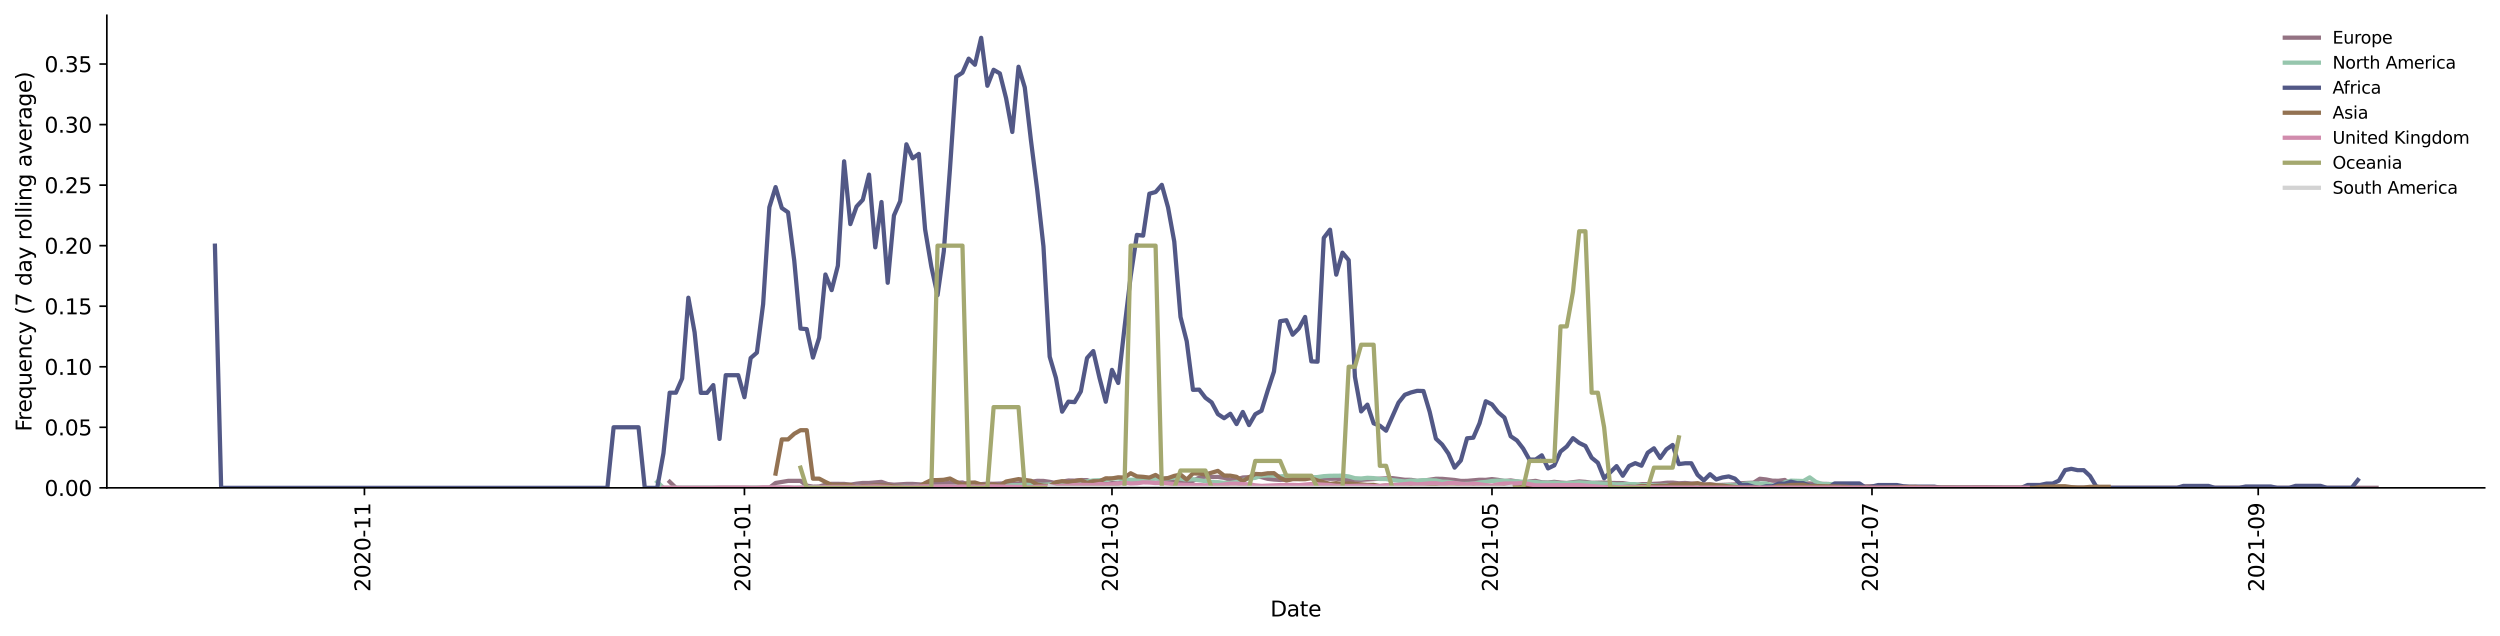 <?xml version="1.0" encoding="utf-8" standalone="no"?>
<!DOCTYPE svg PUBLIC "-//W3C//DTD SVG 1.1//EN"
  "http://www.w3.org/Graphics/SVG/1.1/DTD/svg11.dtd">
<svg height="298.621pt" version="1.1" viewBox="0 0 1173.344 298.621" width="1173.344pt" xmlns="http://www.w3.org/2000/svg" xmlns:xlink="http://www.w3.org/1999/xlink">
 <defs>
  <style type="text/css">*{stroke-linecap:butt;stroke-linejoin:round;}</style>
 </defs>
 <g id="figure_1">
  <g id="patch_1">
   <path d="M 0 298.621 
L 1173.344 298.621 
L 1173.344 0 
L 0 0 
z
" style="fill:#ffffff;"/>
  </g>
  <g id="axes_1">
   <g id="patch_2">
    <path d="M 50.144 228.96 
L 1166.144 228.96 
L 1166.144 7.2 
L 50.144 7.2 
z
" style="fill:#ffffff;"/>
   </g>
   <g id="matplotlib.axis_1">
    <g id="xtick_1">
     <g id="line2d_1">
      <defs>
       <path d="M 0 0 
L 0 3.5 
" id="ma3c0c18de6" style="stroke:#000000;stroke-width:0.8;"/>
      </defs>
      <g>
       <use style="stroke:#000000;stroke-width:0.8;" x="171.041" xlink:href="#ma3c0c18de6" y="228.96"/>
      </g>
     </g>
     <g id="text_1">
      <!-- 2020-11 -->
      <g transform="translate(173.801 277.743)rotate(-90)scale(0.1 -0.1)">
       <defs>
        <path d="M 1228 531 
L 3431 531 
L 3431 0 
L 469 0 
L 469 531 
Q 828 903 1448 1529 
Q 2069 2156 2228 2338 
Q 2531 2678 2651 2914 
Q 2772 3150 2772 3378 
Q 2772 3750 2511 3984 
Q 2250 4219 1831 4219 
Q 1534 4219 1204 4116 
Q 875 4013 500 3803 
L 500 4441 
Q 881 4594 1212 4672 
Q 1544 4750 1819 4750 
Q 2544 4750 2975 4387 
Q 3406 4025 3406 3419 
Q 3406 3131 3298 2873 
Q 3191 2616 2906 2266 
Q 2828 2175 2409 1742 
Q 1991 1309 1228 531 
z
" id="DejaVuSans-32" transform="scale(0.016)"/>
        <path d="M 2034 4250 
Q 1547 4250 1301 3770 
Q 1056 3291 1056 2328 
Q 1056 1369 1301 889 
Q 1547 409 2034 409 
Q 2525 409 2770 889 
Q 3016 1369 3016 2328 
Q 3016 3291 2770 3770 
Q 2525 4250 2034 4250 
z
M 2034 4750 
Q 2819 4750 3233 4129 
Q 3647 3509 3647 2328 
Q 3647 1150 3233 529 
Q 2819 -91 2034 -91 
Q 1250 -91 836 529 
Q 422 1150 422 2328 
Q 422 3509 836 4129 
Q 1250 4750 2034 4750 
z
" id="DejaVuSans-30" transform="scale(0.016)"/>
        <path d="M 313 2009 
L 1997 2009 
L 1997 1497 
L 313 1497 
L 313 2009 
z
" id="DejaVuSans-2d" transform="scale(0.016)"/>
        <path d="M 794 531 
L 1825 531 
L 1825 4091 
L 703 3866 
L 703 4441 
L 1819 4666 
L 2450 4666 
L 2450 531 
L 3481 531 
L 3481 0 
L 794 0 
L 794 531 
z
" id="DejaVuSans-31" transform="scale(0.016)"/>
       </defs>
       <use xlink:href="#DejaVuSans-32"/>
       <use x="63.623" xlink:href="#DejaVuSans-30"/>
       <use x="127.246" xlink:href="#DejaVuSans-32"/>
       <use x="190.869" xlink:href="#DejaVuSans-30"/>
       <use x="254.492" xlink:href="#DejaVuSans-2d"/>
       <use x="290.576" xlink:href="#DejaVuSans-31"/>
       <use x="354.199" xlink:href="#DejaVuSans-31"/>
      </g>
     </g>
    </g>
    <g id="xtick_2">
     <g id="line2d_2">
      <g>
       <use style="stroke:#000000;stroke-width:0.8;" x="349.391" xlink:href="#ma3c0c18de6" y="228.96"/>
      </g>
     </g>
     <g id="text_2">
      <!-- 2021-01 -->
      <g transform="translate(352.15 277.743)rotate(-90)scale(0.1 -0.1)">
       <use xlink:href="#DejaVuSans-32"/>
       <use x="63.623" xlink:href="#DejaVuSans-30"/>
       <use x="127.246" xlink:href="#DejaVuSans-32"/>
       <use x="190.869" xlink:href="#DejaVuSans-31"/>
       <use x="254.492" xlink:href="#DejaVuSans-2d"/>
       <use x="290.576" xlink:href="#DejaVuSans-30"/>
       <use x="354.199" xlink:href="#DejaVuSans-31"/>
      </g>
     </g>
    </g>
    <g id="xtick_3">
     <g id="line2d_3">
      <g>
       <use style="stroke:#000000;stroke-width:0.8;" x="521.893" xlink:href="#ma3c0c18de6" y="228.96"/>
      </g>
     </g>
     <g id="text_3">
      <!-- 2021-03 -->
      <g transform="translate(524.652 277.743)rotate(-90)scale(0.1 -0.1)">
       <defs>
        <path d="M 2597 2516 
Q 3050 2419 3304 2112 
Q 3559 1806 3559 1356 
Q 3559 666 3084 287 
Q 2609 -91 1734 -91 
Q 1441 -91 1130 -33 
Q 819 25 488 141 
L 488 750 
Q 750 597 1062 519 
Q 1375 441 1716 441 
Q 2309 441 2620 675 
Q 2931 909 2931 1356 
Q 2931 1769 2642 2001 
Q 2353 2234 1838 2234 
L 1294 2234 
L 1294 2753 
L 1863 2753 
Q 2328 2753 2575 2939 
Q 2822 3125 2822 3475 
Q 2822 3834 2567 4026 
Q 2313 4219 1838 4219 
Q 1578 4219 1281 4162 
Q 984 4106 628 3988 
L 628 4550 
Q 988 4650 1302 4700 
Q 1616 4750 1894 4750 
Q 2613 4750 3031 4423 
Q 3450 4097 3450 3541 
Q 3450 3153 3228 2886 
Q 3006 2619 2597 2516 
z
" id="DejaVuSans-33" transform="scale(0.016)"/>
       </defs>
       <use xlink:href="#DejaVuSans-32"/>
       <use x="63.623" xlink:href="#DejaVuSans-30"/>
       <use x="127.246" xlink:href="#DejaVuSans-32"/>
       <use x="190.869" xlink:href="#DejaVuSans-31"/>
       <use x="254.492" xlink:href="#DejaVuSans-2d"/>
       <use x="290.576" xlink:href="#DejaVuSans-30"/>
       <use x="354.199" xlink:href="#DejaVuSans-33"/>
      </g>
     </g>
    </g>
    <g id="xtick_4">
     <g id="line2d_4">
      <g>
       <use style="stroke:#000000;stroke-width:0.8;" x="700.242" xlink:href="#ma3c0c18de6" y="228.96"/>
      </g>
     </g>
     <g id="text_4">
      <!-- 2021-05 -->
      <g transform="translate(703.002 277.743)rotate(-90)scale(0.1 -0.1)">
       <defs>
        <path d="M 691 4666 
L 3169 4666 
L 3169 4134 
L 1269 4134 
L 1269 2991 
Q 1406 3038 1543 3061 
Q 1681 3084 1819 3084 
Q 2600 3084 3056 2656 
Q 3513 2228 3513 1497 
Q 3513 744 3044 326 
Q 2575 -91 1722 -91 
Q 1428 -91 1123 -41 
Q 819 9 494 109 
L 494 744 
Q 775 591 1075 516 
Q 1375 441 1709 441 
Q 2250 441 2565 725 
Q 2881 1009 2881 1497 
Q 2881 1984 2565 2268 
Q 2250 2553 1709 2553 
Q 1456 2553 1204 2497 
Q 953 2441 691 2322 
L 691 4666 
z
" id="DejaVuSans-35" transform="scale(0.016)"/>
       </defs>
       <use xlink:href="#DejaVuSans-32"/>
       <use x="63.623" xlink:href="#DejaVuSans-30"/>
       <use x="127.246" xlink:href="#DejaVuSans-32"/>
       <use x="190.869" xlink:href="#DejaVuSans-31"/>
       <use x="254.492" xlink:href="#DejaVuSans-2d"/>
       <use x="290.576" xlink:href="#DejaVuSans-30"/>
       <use x="354.199" xlink:href="#DejaVuSans-35"/>
      </g>
     </g>
    </g>
    <g id="xtick_5">
     <g id="line2d_5">
      <g>
       <use style="stroke:#000000;stroke-width:0.8;" x="878.592" xlink:href="#ma3c0c18de6" y="228.96"/>
      </g>
     </g>
     <g id="text_5">
      <!-- 2021-07 -->
      <g transform="translate(881.351 277.743)rotate(-90)scale(0.1 -0.1)">
       <defs>
        <path d="M 525 4666 
L 3525 4666 
L 3525 4397 
L 1831 0 
L 1172 0 
L 2766 4134 
L 525 4134 
L 525 4666 
z
" id="DejaVuSans-37" transform="scale(0.016)"/>
       </defs>
       <use xlink:href="#DejaVuSans-32"/>
       <use x="63.623" xlink:href="#DejaVuSans-30"/>
       <use x="127.246" xlink:href="#DejaVuSans-32"/>
       <use x="190.869" xlink:href="#DejaVuSans-31"/>
       <use x="254.492" xlink:href="#DejaVuSans-2d"/>
       <use x="290.576" xlink:href="#DejaVuSans-30"/>
       <use x="354.199" xlink:href="#DejaVuSans-37"/>
      </g>
     </g>
    </g>
    <g id="xtick_6">
     <g id="line2d_6">
      <g>
       <use style="stroke:#000000;stroke-width:0.8;" x="1059.865" xlink:href="#ma3c0c18de6" y="228.96"/>
      </g>
     </g>
     <g id="text_6">
      <!-- 2021-09 -->
      <g transform="translate(1062.624 277.743)rotate(-90)scale(0.1 -0.1)">
       <defs>
        <path d="M 703 97 
L 703 672 
Q 941 559 1184 500 
Q 1428 441 1663 441 
Q 2288 441 2617 861 
Q 2947 1281 2994 2138 
Q 2813 1869 2534 1725 
Q 2256 1581 1919 1581 
Q 1219 1581 811 2004 
Q 403 2428 403 3163 
Q 403 3881 828 4315 
Q 1253 4750 1959 4750 
Q 2769 4750 3195 4129 
Q 3622 3509 3622 2328 
Q 3622 1225 3098 567 
Q 2575 -91 1691 -91 
Q 1453 -91 1209 -44 
Q 966 3 703 97 
z
M 1959 2075 
Q 2384 2075 2632 2365 
Q 2881 2656 2881 3163 
Q 2881 3666 2632 3958 
Q 2384 4250 1959 4250 
Q 1534 4250 1286 3958 
Q 1038 3666 1038 3163 
Q 1038 2656 1286 2365 
Q 1534 2075 1959 2075 
z
" id="DejaVuSans-39" transform="scale(0.016)"/>
       </defs>
       <use xlink:href="#DejaVuSans-32"/>
       <use x="63.623" xlink:href="#DejaVuSans-30"/>
       <use x="127.246" xlink:href="#DejaVuSans-32"/>
       <use x="190.869" xlink:href="#DejaVuSans-31"/>
       <use x="254.492" xlink:href="#DejaVuSans-2d"/>
       <use x="290.576" xlink:href="#DejaVuSans-30"/>
       <use x="354.199" xlink:href="#DejaVuSans-39"/>
      </g>
     </g>
    </g>
    <g id="text_7">
     <!-- Date -->
     <g transform="translate(596.193 289.341)scale(0.1 -0.1)">
      <defs>
       <path d="M 1259 4147 
L 1259 519 
L 2022 519 
Q 2988 519 3436 956 
Q 3884 1394 3884 2338 
Q 3884 3275 3436 3711 
Q 2988 4147 2022 4147 
L 1259 4147 
z
M 628 4666 
L 1925 4666 
Q 3281 4666 3915 4102 
Q 4550 3538 4550 2338 
Q 4550 1131 3912 565 
Q 3275 0 1925 0 
L 628 0 
L 628 4666 
z
" id="DejaVuSans-44" transform="scale(0.016)"/>
       <path d="M 2194 1759 
Q 1497 1759 1228 1600 
Q 959 1441 959 1056 
Q 959 750 1161 570 
Q 1363 391 1709 391 
Q 2188 391 2477 730 
Q 2766 1069 2766 1631 
L 2766 1759 
L 2194 1759 
z
M 3341 1997 
L 3341 0 
L 2766 0 
L 2766 531 
Q 2569 213 2275 61 
Q 1981 -91 1556 -91 
Q 1019 -91 701 211 
Q 384 513 384 1019 
Q 384 1609 779 1909 
Q 1175 2209 1959 2209 
L 2766 2209 
L 2766 2266 
Q 2766 2663 2505 2880 
Q 2244 3097 1772 3097 
Q 1472 3097 1187 3025 
Q 903 2953 641 2809 
L 641 3341 
Q 956 3463 1253 3523 
Q 1550 3584 1831 3584 
Q 2591 3584 2966 3190 
Q 3341 2797 3341 1997 
z
" id="DejaVuSans-61" transform="scale(0.016)"/>
       <path d="M 1172 4494 
L 1172 3500 
L 2356 3500 
L 2356 3053 
L 1172 3053 
L 1172 1153 
Q 1172 725 1289 603 
Q 1406 481 1766 481 
L 2356 481 
L 2356 0 
L 1766 0 
Q 1100 0 847 248 
Q 594 497 594 1153 
L 594 3053 
L 172 3053 
L 172 3500 
L 594 3500 
L 594 4494 
L 1172 4494 
z
" id="DejaVuSans-74" transform="scale(0.016)"/>
       <path d="M 3597 1894 
L 3597 1613 
L 953 1613 
Q 991 1019 1311 708 
Q 1631 397 2203 397 
Q 2534 397 2845 478 
Q 3156 559 3463 722 
L 3463 178 
Q 3153 47 2828 -22 
Q 2503 -91 2169 -91 
Q 1331 -91 842 396 
Q 353 884 353 1716 
Q 353 2575 817 3079 
Q 1281 3584 2069 3584 
Q 2775 3584 3186 3129 
Q 3597 2675 3597 1894 
z
M 3022 2063 
Q 3016 2534 2758 2815 
Q 2500 3097 2075 3097 
Q 1594 3097 1305 2825 
Q 1016 2553 972 2059 
L 3022 2063 
z
" id="DejaVuSans-65" transform="scale(0.016)"/>
      </defs>
      <use xlink:href="#DejaVuSans-44"/>
      <use x="77.002" xlink:href="#DejaVuSans-61"/>
      <use x="138.281" xlink:href="#DejaVuSans-74"/>
      <use x="177.49" xlink:href="#DejaVuSans-65"/>
     </g>
    </g>
   </g>
   <g id="matplotlib.axis_2">
    <g id="ytick_1">
     <g id="line2d_7">
      <defs>
       <path d="M 0 0 
L -3.5 0 
" id="md26a8bc50f" style="stroke:#000000;stroke-width:0.8;"/>
      </defs>
      <g>
       <use style="stroke:#000000;stroke-width:0.8;" x="50.144" xlink:href="#md26a8bc50f" y="228.96"/>
      </g>
     </g>
     <g id="text_8">
      <!-- 0.00 -->
      <g transform="translate(20.878 232.759)scale(0.1 -0.1)">
       <defs>
        <path d="M 684 794 
L 1344 794 
L 1344 0 
L 684 0 
L 684 794 
z
" id="DejaVuSans-2e" transform="scale(0.016)"/>
       </defs>
       <use xlink:href="#DejaVuSans-30"/>
       <use x="63.623" xlink:href="#DejaVuSans-2e"/>
       <use x="95.41" xlink:href="#DejaVuSans-30"/>
       <use x="159.033" xlink:href="#DejaVuSans-30"/>
      </g>
     </g>
    </g>
    <g id="ytick_2">
     <g id="line2d_8">
      <g>
       <use style="stroke:#000000;stroke-width:0.8;" x="50.144" xlink:href="#md26a8bc50f" y="200.545"/>
      </g>
     </g>
     <g id="text_9">
      <!-- 0.05 -->
      <g transform="translate(20.878 204.345)scale(0.1 -0.1)">
       <use xlink:href="#DejaVuSans-30"/>
       <use x="63.623" xlink:href="#DejaVuSans-2e"/>
       <use x="95.41" xlink:href="#DejaVuSans-30"/>
       <use x="159.033" xlink:href="#DejaVuSans-35"/>
      </g>
     </g>
    </g>
    <g id="ytick_3">
     <g id="line2d_9">
      <g>
       <use style="stroke:#000000;stroke-width:0.8;" x="50.144" xlink:href="#md26a8bc50f" y="172.131"/>
      </g>
     </g>
     <g id="text_10">
      <!-- 0.10 -->
      <g transform="translate(20.878 175.93)scale(0.1 -0.1)">
       <use xlink:href="#DejaVuSans-30"/>
       <use x="63.623" xlink:href="#DejaVuSans-2e"/>
       <use x="95.41" xlink:href="#DejaVuSans-31"/>
       <use x="159.033" xlink:href="#DejaVuSans-30"/>
      </g>
     </g>
    </g>
    <g id="ytick_4">
     <g id="line2d_10">
      <g>
       <use style="stroke:#000000;stroke-width:0.8;" x="50.144" xlink:href="#md26a8bc50f" y="143.716"/>
      </g>
     </g>
     <g id="text_11">
      <!-- 0.15 -->
      <g transform="translate(20.878 147.515)scale(0.1 -0.1)">
       <use xlink:href="#DejaVuSans-30"/>
       <use x="63.623" xlink:href="#DejaVuSans-2e"/>
       <use x="95.41" xlink:href="#DejaVuSans-31"/>
       <use x="159.033" xlink:href="#DejaVuSans-35"/>
      </g>
     </g>
    </g>
    <g id="ytick_5">
     <g id="line2d_11">
      <g>
       <use style="stroke:#000000;stroke-width:0.8;" x="50.144" xlink:href="#md26a8bc50f" y="115.301"/>
      </g>
     </g>
     <g id="text_12">
      <!-- 0.20 -->
      <g transform="translate(20.878 119.101)scale(0.1 -0.1)">
       <use xlink:href="#DejaVuSans-30"/>
       <use x="63.623" xlink:href="#DejaVuSans-2e"/>
       <use x="95.41" xlink:href="#DejaVuSans-32"/>
       <use x="159.033" xlink:href="#DejaVuSans-30"/>
      </g>
     </g>
    </g>
    <g id="ytick_6">
     <g id="line2d_12">
      <g>
       <use style="stroke:#000000;stroke-width:0.8;" x="50.144" xlink:href="#md26a8bc50f" y="86.887"/>
      </g>
     </g>
     <g id="text_13">
      <!-- 0.25 -->
      <g transform="translate(20.878 90.686)scale(0.1 -0.1)">
       <use xlink:href="#DejaVuSans-30"/>
       <use x="63.623" xlink:href="#DejaVuSans-2e"/>
       <use x="95.41" xlink:href="#DejaVuSans-32"/>
       <use x="159.033" xlink:href="#DejaVuSans-35"/>
      </g>
     </g>
    </g>
    <g id="ytick_7">
     <g id="line2d_13">
      <g>
       <use style="stroke:#000000;stroke-width:0.8;" x="50.144" xlink:href="#md26a8bc50f" y="58.472"/>
      </g>
     </g>
     <g id="text_14">
      <!-- 0.30 -->
      <g transform="translate(20.878 62.271)scale(0.1 -0.1)">
       <use xlink:href="#DejaVuSans-30"/>
       <use x="63.623" xlink:href="#DejaVuSans-2e"/>
       <use x="95.41" xlink:href="#DejaVuSans-33"/>
       <use x="159.033" xlink:href="#DejaVuSans-30"/>
      </g>
     </g>
    </g>
    <g id="ytick_8">
     <g id="line2d_14">
      <g>
       <use style="stroke:#000000;stroke-width:0.8;" x="50.144" xlink:href="#md26a8bc50f" y="30.057"/>
      </g>
     </g>
     <g id="text_15">
      <!-- 0.35 -->
      <g transform="translate(20.878 33.857)scale(0.1 -0.1)">
       <use xlink:href="#DejaVuSans-30"/>
       <use x="63.623" xlink:href="#DejaVuSans-2e"/>
       <use x="95.41" xlink:href="#DejaVuSans-33"/>
       <use x="159.033" xlink:href="#DejaVuSans-35"/>
      </g>
     </g>
    </g>
    <g id="text_16">
     <!-- Frequency (7 day rolling average) -->
     <g transform="translate(14.798 202.529)rotate(-90)scale(0.1 -0.1)">
      <defs>
       <path d="M 628 4666 
L 3309 4666 
L 3309 4134 
L 1259 4134 
L 1259 2759 
L 3109 2759 
L 3109 2228 
L 1259 2228 
L 1259 0 
L 628 0 
L 628 4666 
z
" id="DejaVuSans-46" transform="scale(0.016)"/>
       <path d="M 2631 2963 
Q 2534 3019 2420 3045 
Q 2306 3072 2169 3072 
Q 1681 3072 1420 2755 
Q 1159 2438 1159 1844 
L 1159 0 
L 581 0 
L 581 3500 
L 1159 3500 
L 1159 2956 
Q 1341 3275 1631 3429 
Q 1922 3584 2338 3584 
Q 2397 3584 2469 3576 
Q 2541 3569 2628 3553 
L 2631 2963 
z
" id="DejaVuSans-72" transform="scale(0.016)"/>
       <path d="M 947 1747 
Q 947 1113 1208 752 
Q 1469 391 1925 391 
Q 2381 391 2643 752 
Q 2906 1113 2906 1747 
Q 2906 2381 2643 2742 
Q 2381 3103 1925 3103 
Q 1469 3103 1208 2742 
Q 947 2381 947 1747 
z
M 2906 525 
Q 2725 213 2448 61 
Q 2172 -91 1784 -91 
Q 1150 -91 751 415 
Q 353 922 353 1747 
Q 353 2572 751 3078 
Q 1150 3584 1784 3584 
Q 2172 3584 2448 3432 
Q 2725 3281 2906 2969 
L 2906 3500 
L 3481 3500 
L 3481 -1331 
L 2906 -1331 
L 2906 525 
z
" id="DejaVuSans-71" transform="scale(0.016)"/>
       <path d="M 544 1381 
L 544 3500 
L 1119 3500 
L 1119 1403 
Q 1119 906 1312 657 
Q 1506 409 1894 409 
Q 2359 409 2629 706 
Q 2900 1003 2900 1516 
L 2900 3500 
L 3475 3500 
L 3475 0 
L 2900 0 
L 2900 538 
Q 2691 219 2414 64 
Q 2138 -91 1772 -91 
Q 1169 -91 856 284 
Q 544 659 544 1381 
z
M 1991 3584 
L 1991 3584 
z
" id="DejaVuSans-75" transform="scale(0.016)"/>
       <path d="M 3513 2113 
L 3513 0 
L 2938 0 
L 2938 2094 
Q 2938 2591 2744 2837 
Q 2550 3084 2163 3084 
Q 1697 3084 1428 2787 
Q 1159 2491 1159 1978 
L 1159 0 
L 581 0 
L 581 3500 
L 1159 3500 
L 1159 2956 
Q 1366 3272 1645 3428 
Q 1925 3584 2291 3584 
Q 2894 3584 3203 3211 
Q 3513 2838 3513 2113 
z
" id="DejaVuSans-6e" transform="scale(0.016)"/>
       <path d="M 3122 3366 
L 3122 2828 
Q 2878 2963 2633 3030 
Q 2388 3097 2138 3097 
Q 1578 3097 1268 2742 
Q 959 2388 959 1747 
Q 959 1106 1268 751 
Q 1578 397 2138 397 
Q 2388 397 2633 464 
Q 2878 531 3122 666 
L 3122 134 
Q 2881 22 2623 -34 
Q 2366 -91 2075 -91 
Q 1284 -91 818 406 
Q 353 903 353 1747 
Q 353 2603 823 3093 
Q 1294 3584 2113 3584 
Q 2378 3584 2631 3529 
Q 2884 3475 3122 3366 
z
" id="DejaVuSans-63" transform="scale(0.016)"/>
       <path d="M 2059 -325 
Q 1816 -950 1584 -1140 
Q 1353 -1331 966 -1331 
L 506 -1331 
L 506 -850 
L 844 -850 
Q 1081 -850 1212 -737 
Q 1344 -625 1503 -206 
L 1606 56 
L 191 3500 
L 800 3500 
L 1894 763 
L 2988 3500 
L 3597 3500 
L 2059 -325 
z
" id="DejaVuSans-79" transform="scale(0.016)"/>
       <path id="DejaVuSans-20" transform="scale(0.016)"/>
       <path d="M 1984 4856 
Q 1566 4138 1362 3434 
Q 1159 2731 1159 2009 
Q 1159 1288 1364 580 
Q 1569 -128 1984 -844 
L 1484 -844 
Q 1016 -109 783 600 
Q 550 1309 550 2009 
Q 550 2706 781 3412 
Q 1013 4119 1484 4856 
L 1984 4856 
z
" id="DejaVuSans-28" transform="scale(0.016)"/>
       <path d="M 2906 2969 
L 2906 4863 
L 3481 4863 
L 3481 0 
L 2906 0 
L 2906 525 
Q 2725 213 2448 61 
Q 2172 -91 1784 -91 
Q 1150 -91 751 415 
Q 353 922 353 1747 
Q 353 2572 751 3078 
Q 1150 3584 1784 3584 
Q 2172 3584 2448 3432 
Q 2725 3281 2906 2969 
z
M 947 1747 
Q 947 1113 1208 752 
Q 1469 391 1925 391 
Q 2381 391 2643 752 
Q 2906 1113 2906 1747 
Q 2906 2381 2643 2742 
Q 2381 3103 1925 3103 
Q 1469 3103 1208 2742 
Q 947 2381 947 1747 
z
" id="DejaVuSans-64" transform="scale(0.016)"/>
       <path d="M 1959 3097 
Q 1497 3097 1228 2736 
Q 959 2375 959 1747 
Q 959 1119 1226 758 
Q 1494 397 1959 397 
Q 2419 397 2687 759 
Q 2956 1122 2956 1747 
Q 2956 2369 2687 2733 
Q 2419 3097 1959 3097 
z
M 1959 3584 
Q 2709 3584 3137 3096 
Q 3566 2609 3566 1747 
Q 3566 888 3137 398 
Q 2709 -91 1959 -91 
Q 1206 -91 779 398 
Q 353 888 353 1747 
Q 353 2609 779 3096 
Q 1206 3584 1959 3584 
z
" id="DejaVuSans-6f" transform="scale(0.016)"/>
       <path d="M 603 4863 
L 1178 4863 
L 1178 0 
L 603 0 
L 603 4863 
z
" id="DejaVuSans-6c" transform="scale(0.016)"/>
       <path d="M 603 3500 
L 1178 3500 
L 1178 0 
L 603 0 
L 603 3500 
z
M 603 4863 
L 1178 4863 
L 1178 4134 
L 603 4134 
L 603 4863 
z
" id="DejaVuSans-69" transform="scale(0.016)"/>
       <path d="M 2906 1791 
Q 2906 2416 2648 2759 
Q 2391 3103 1925 3103 
Q 1463 3103 1205 2759 
Q 947 2416 947 1791 
Q 947 1169 1205 825 
Q 1463 481 1925 481 
Q 2391 481 2648 825 
Q 2906 1169 2906 1791 
z
M 3481 434 
Q 3481 -459 3084 -895 
Q 2688 -1331 1869 -1331 
Q 1566 -1331 1297 -1286 
Q 1028 -1241 775 -1147 
L 775 -588 
Q 1028 -725 1275 -790 
Q 1522 -856 1778 -856 
Q 2344 -856 2625 -561 
Q 2906 -266 2906 331 
L 2906 616 
Q 2728 306 2450 153 
Q 2172 0 1784 0 
Q 1141 0 747 490 
Q 353 981 353 1791 
Q 353 2603 747 3093 
Q 1141 3584 1784 3584 
Q 2172 3584 2450 3431 
Q 2728 3278 2906 2969 
L 2906 3500 
L 3481 3500 
L 3481 434 
z
" id="DejaVuSans-67" transform="scale(0.016)"/>
       <path d="M 191 3500 
L 800 3500 
L 1894 563 
L 2988 3500 
L 3597 3500 
L 2284 0 
L 1503 0 
L 191 3500 
z
" id="DejaVuSans-76" transform="scale(0.016)"/>
       <path d="M 513 4856 
L 1013 4856 
Q 1481 4119 1714 3412 
Q 1947 2706 1947 2009 
Q 1947 1309 1714 600 
Q 1481 -109 1013 -844 
L 513 -844 
Q 928 -128 1133 580 
Q 1338 1288 1338 2009 
Q 1338 2731 1133 3434 
Q 928 4138 513 4856 
z
" id="DejaVuSans-29" transform="scale(0.016)"/>
      </defs>
      <use xlink:href="#DejaVuSans-46"/>
      <use x="50.27" xlink:href="#DejaVuSans-72"/>
      <use x="89.133" xlink:href="#DejaVuSans-65"/>
      <use x="150.656" xlink:href="#DejaVuSans-71"/>
      <use x="214.133" xlink:href="#DejaVuSans-75"/>
      <use x="277.512" xlink:href="#DejaVuSans-65"/>
      <use x="339.035" xlink:href="#DejaVuSans-6e"/>
      <use x="402.414" xlink:href="#DejaVuSans-63"/>
      <use x="457.395" xlink:href="#DejaVuSans-79"/>
      <use x="516.574" xlink:href="#DejaVuSans-20"/>
      <use x="548.361" xlink:href="#DejaVuSans-28"/>
      <use x="587.375" xlink:href="#DejaVuSans-37"/>
      <use x="650.998" xlink:href="#DejaVuSans-20"/>
      <use x="682.785" xlink:href="#DejaVuSans-64"/>
      <use x="746.262" xlink:href="#DejaVuSans-61"/>
      <use x="807.541" xlink:href="#DejaVuSans-79"/>
      <use x="866.721" xlink:href="#DejaVuSans-20"/>
      <use x="898.508" xlink:href="#DejaVuSans-72"/>
      <use x="937.371" xlink:href="#DejaVuSans-6f"/>
      <use x="998.553" xlink:href="#DejaVuSans-6c"/>
      <use x="1026.336" xlink:href="#DejaVuSans-6c"/>
      <use x="1054.119" xlink:href="#DejaVuSans-69"/>
      <use x="1081.902" xlink:href="#DejaVuSans-6e"/>
      <use x="1145.281" xlink:href="#DejaVuSans-67"/>
      <use x="1208.758" xlink:href="#DejaVuSans-20"/>
      <use x="1240.545" xlink:href="#DejaVuSans-61"/>
      <use x="1301.824" xlink:href="#DejaVuSans-76"/>
      <use x="1361.004" xlink:href="#DejaVuSans-65"/>
      <use x="1422.527" xlink:href="#DejaVuSans-72"/>
      <use x="1463.641" xlink:href="#DejaVuSans-61"/>
      <use x="1524.92" xlink:href="#DejaVuSans-67"/>
      <use x="1588.396" xlink:href="#DejaVuSans-65"/>
      <use x="1649.92" xlink:href="#DejaVuSans-29"/>
     </g>
    </g>
   </g>
   <g id="line2d_15">
    <path clip-path="url(#p46b6b8c9c9)" d="M 314.306 226.119 
L 317.229 228.96 
L 361.086 228.96 
L 364.01 226.687 
L 369.857 225.702 
L 375.705 225.702 
L 378.628 227.926 
L 381.552 228.405 
L 384.476 228.342 
L 387.4 227.484 
L 390.323 227.08 
L 396.171 227.129 
L 399.095 227.472 
L 402.019 227.008 
L 404.942 226.683 
L 407.866 226.683 
L 413.714 226.166 
L 416.637 227.191 
L 419.561 227.49 
L 425.409 227.139 
L 428.332 227.131 
L 434.18 227.501 
L 437.104 227.364 
L 440.027 226.58 
L 442.951 226.858 
L 445.875 226.611 
L 448.799 226.645 
L 451.722 226.446 
L 454.646 227.56 
L 457.57 227.618 
L 460.494 227.24 
L 463.418 227.006 
L 466.341 227.067 
L 472.189 226.848 
L 475.113 227.206 
L 478.036 226.894 
L 480.96 226.322 
L 483.884 226.108 
L 486.808 225.686 
L 489.731 225.725 
L 492.655 226.147 
L 495.579 226.71 
L 498.503 226.052 
L 501.426 225.533 
L 504.35 225.586 
L 507.274 225.315 
L 510.198 225.354 
L 513.121 226.43 
L 516.045 227.069 
L 518.969 227.185 
L 521.893 226.747 
L 524.817 226.889 
L 533.588 225.502 
L 536.512 225.388 
L 539.435 224.737 
L 542.359 224.411 
L 545.283 224.914 
L 548.207 225.227 
L 551.13 225.962 
L 554.054 226.174 
L 556.978 226.272 
L 559.902 225.714 
L 562.825 224.175 
L 565.749 223.683 
L 568.673 223.884 
L 571.597 223.823 
L 574.52 224.254 
L 577.444 225.232 
L 580.368 224.968 
L 583.292 224.113 
L 586.216 223.956 
L 589.139 223.507 
L 592.063 223.924 
L 594.987 224.73 
L 597.911 225.062 
L 600.834 225.251 
L 603.758 225.065 
L 606.682 224.717 
L 609.606 224.098 
L 612.529 224.446 
L 615.453 224.15 
L 624.224 224.701 
L 627.148 224.652 
L 630.072 225.112 
L 632.996 225.416 
L 635.919 225.174 
L 638.843 225.189 
L 650.538 224.493 
L 653.462 224.393 
L 659.31 225.178 
L 662.233 225.207 
L 665.157 225.713 
L 668.081 225.573 
L 673.928 224.719 
L 676.852 224.745 
L 682.7 225.275 
L 685.623 225.723 
L 688.547 225.693 
L 694.395 225.173 
L 697.318 225.218 
L 700.242 224.858 
L 703.166 225.224 
L 706.09 225.789 
L 709.014 225.482 
L 711.937 225.931 
L 714.861 226.517 
L 717.785 225.994 
L 720.709 225.693 
L 723.632 226.381 
L 726.556 226.473 
L 729.48 226.149 
L 732.404 226.502 
L 735.327 226.69 
L 741.175 225.947 
L 744.099 226.173 
L 747.022 226.62 
L 752.87 226.478 
L 755.794 226.67 
L 761.641 226.752 
L 767.489 227.664 
L 770.413 227.236 
L 773.336 227.222 
L 779.184 226.943 
L 782.108 226.585 
L 785.031 226.52 
L 787.955 226.822 
L 790.879 226.681 
L 793.803 226.912 
L 796.726 227.016 
L 799.65 227.455 
L 802.574 227.304 
L 805.498 227.657 
L 814.269 227.4 
L 817.193 226.798 
L 823.04 226.537 
L 825.964 224.693 
L 828.888 225.027 
L 831.812 225.606 
L 834.735 225.66 
L 837.659 225.263 
L 840.583 227.326 
L 846.43 226.903 
L 849.354 226.899 
L 852.278 227.044 
L 858.125 227.153 
L 861.049 227.53 
L 863.973 227.643 
L 866.897 228.249 
L 869.82 228.414 
L 872.744 228.25 
L 881.516 228.213 
L 884.439 228.226 
L 887.363 228.618 
L 893.211 228.539 
L 899.058 228.692 
L 901.982 228.619 
L 919.524 228.847 
L 931.219 228.816 
L 939.991 228.895 
L 1115.416 228.938 
L 1115.416 228.938 
" style="fill:none;stroke:#947383;stroke-linecap:square;stroke-width:2;"/>
   </g>
   <g id="line2d_16">
    <path clip-path="url(#p46b6b8c9c9)" d="M 308.458 226.147 
L 311.382 228.96 
L 372.781 228.904 
L 381.552 228.657 
L 413.714 228.398 
L 419.561 228.564 
L 422.485 228.428 
L 428.332 228.574 
L 431.256 228.323 
L 437.104 228.549 
L 442.951 228.363 
L 448.799 228.248 
L 457.57 227.851 
L 460.494 227.986 
L 466.341 227.988 
L 469.265 228.177 
L 475.113 227.718 
L 478.036 227.733 
L 483.884 227.311 
L 489.731 227.541 
L 504.35 226.482 
L 510.198 225.95 
L 513.121 225.496 
L 518.969 225.244 
L 521.893 224.539 
L 524.817 224.566 
L 527.74 225.069 
L 530.664 225.204 
L 533.588 225.024 
L 536.512 225.554 
L 542.359 224.621 
L 545.283 224.711 
L 548.207 224.515 
L 551.13 224.178 
L 556.978 225.091 
L 559.902 224.922 
L 568.673 226.29 
L 571.597 226.303 
L 574.52 226.597 
L 577.444 226.657 
L 580.368 226.205 
L 583.292 225.314 
L 586.216 224.618 
L 589.139 224.271 
L 592.063 223.316 
L 594.987 223.145 
L 597.911 223.235 
L 600.834 223.613 
L 603.758 223.278 
L 606.682 223.616 
L 609.606 223.826 
L 612.529 224.169 
L 618.377 223.907 
L 621.301 223.478 
L 624.224 223.31 
L 630.072 223.243 
L 632.996 223.609 
L 635.919 224.437 
L 638.843 224.585 
L 641.767 224.257 
L 644.691 224.393 
L 647.615 224.799 
L 650.538 224.856 
L 653.462 225.331 
L 659.31 225.977 
L 662.233 225.559 
L 665.157 225.661 
L 668.081 225.327 
L 673.928 225.503 
L 676.852 226.065 
L 679.776 226.18 
L 685.623 227.172 
L 691.471 226.994 
L 694.395 226.428 
L 697.318 226.203 
L 700.242 225.749 
L 703.166 225.58 
L 706.09 225.596 
L 709.014 225.911 
L 711.937 225.894 
L 714.861 226.11 
L 720.709 226.253 
L 723.632 226.562 
L 726.556 226.611 
L 729.48 226.541 
L 732.404 226.843 
L 735.327 226.768 
L 741.175 226.401 
L 744.099 226.627 
L 747.022 226.669 
L 752.87 227.003 
L 755.794 227.084 
L 758.717 227.351 
L 764.565 227.201 
L 767.489 227.226 
L 770.413 227.664 
L 773.336 227.656 
L 779.184 227.886 
L 782.108 227.762 
L 793.803 227.738 
L 796.726 228.201 
L 802.574 227.799 
L 805.498 227.783 
L 808.421 227.964 
L 811.345 227.64 
L 814.269 227.849 
L 820.117 226.876 
L 823.04 226.824 
L 828.888 226.945 
L 831.812 227.768 
L 834.735 228.386 
L 837.659 226.373 
L 840.583 225.588 
L 846.43 225.761 
L 849.354 224.047 
L 852.278 226.169 
L 855.202 227.179 
L 861.049 227.179 
L 863.973 228.96 
L 866.897 228.75 
L 872.744 228.662 
L 878.592 228.611 
L 881.516 228.82 
L 887.363 228.909 
L 896.134 228.96 
L 904.906 228.874 
L 910.753 228.756 
L 919.524 228.841 
L 925.372 228.96 
L 928.296 228.925 
L 928.296 228.925 
" style="fill:none;stroke:#96c6ad;stroke-linecap:square;stroke-width:2;"/>
   </g>
   <g id="line2d_17">
    <path clip-path="url(#p46b6b8c9c9)" d="M 100.871 115.301 
L 103.795 228.96 
L 285.068 228.96 
L 287.992 200.545 
L 299.687 200.545 
L 302.611 228.96 
L 308.458 228.96 
L 311.382 212.723 
L 314.306 184.308 
L 317.229 184.308 
L 320.153 177.623 
L 323.077 139.736 
L 326.001 155.973 
L 328.924 184.388 
L 331.848 184.388 
L 334.772 180.741 
L 337.696 205.999 
L 340.62 176.088 
L 346.467 176.088 
L 349.391 186.421 
L 352.315 168.052 
L 355.238 165.488 
L 358.162 142.757 
L 361.086 97.293 
L 364.01 87.822 
L 366.933 97.629 
L 369.857 99.658 
L 372.781 122.39 
L 375.705 154.215 
L 378.628 154.471 
L 381.552 167.823 
L 384.476 158.486 
L 387.4 128.836 
L 390.323 136.161 
L 393.247 124.711 
L 396.171 75.72 
L 399.095 105.168 
L 402.019 96.932 
L 404.942 93.775 
L 407.866 81.966 
L 410.79 116.064 
L 413.714 94.825 
L 416.637 132.711 
L 419.561 101.139 
L 422.485 94.42 
L 425.409 67.735 
L 428.332 74.302 
L 431.256 72.236 
L 434.18 107.596 
L 437.104 125.14 
L 440.027 138.518 
L 442.951 118.06 
L 445.875 79.016 
L 448.799 35.988 
L 451.722 34.121 
L 454.646 27.538 
L 457.57 30.379 
L 460.494 17.76 
L 463.418 40.242 
L 466.341 32.76 
L 469.265 34.465 
L 472.189 46.089 
L 475.113 61.932 
L 478.036 31.332 
L 480.96 41.019 
L 483.884 66.076 
L 486.808 89.144 
L 489.731 115.665 
L 492.655 167.405 
L 495.579 177.35 
L 498.503 193.209 
L 501.426 188.51 
L 504.35 188.733 
L 507.274 183.719 
L 510.198 168.024 
L 513.121 164.776 
L 516.045 177.405 
L 518.969 188.548 
L 521.893 173.608 
L 524.817 179.732 
L 527.74 154.008 
L 530.664 129.652 
L 533.588 110.247 
L 536.512 110.582 
L 539.435 90.927 
L 542.359 90.131 
L 545.283 86.765 
L 548.207 97.33 
L 551.13 113.406 
L 554.054 148.752 
L 556.978 160.188 
L 559.902 182.968 
L 562.825 182.869 
L 565.749 186.685 
L 568.673 188.859 
L 571.597 194.359 
L 574.52 196.269 
L 577.444 194.21 
L 580.368 199.026 
L 583.292 193.354 
L 586.216 199.501 
L 589.139 194.414 
L 592.063 192.784 
L 594.987 183.312 
L 597.911 174.375 
L 600.834 150.752 
L 603.758 150.292 
L 606.682 157.093 
L 609.606 154.165 
L 612.529 148.758 
L 615.453 169.596 
L 618.377 169.755 
L 621.301 111.65 
L 624.224 107.812 
L 627.148 128.905 
L 630.072 118.61 
L 632.996 122.088 
L 635.919 176.855 
L 638.843 193.092 
L 641.767 189.919 
L 644.691 198.687 
L 647.615 199.797 
L 650.538 202.144 
L 656.386 188.967 
L 659.31 185.301 
L 662.233 184.19 
L 665.157 183.432 
L 668.081 183.529 
L 671.005 193.292 
L 673.928 205.891 
L 676.852 208.647 
L 679.776 212.882 
L 682.7 219.471 
L 685.623 216.119 
L 688.547 205.711 
L 691.471 205.426 
L 694.395 198.666 
L 697.318 188.333 
L 700.242 189.79 
L 703.166 193.522 
L 706.09 195.993 
L 709.014 204.743 
L 711.937 206.718 
L 714.861 210.507 
L 717.785 215.698 
L 720.709 215.698 
L 723.632 213.708 
L 726.556 219.837 
L 729.48 218.416 
L 732.404 211.939 
L 735.327 209.571 
L 738.251 205.659 
L 741.175 207.888 
L 744.099 209.309 
L 747.022 214.836 
L 749.946 217.204 
L 752.87 224.459 
L 758.717 218.775 
L 761.641 223.276 
L 764.565 218.73 
L 767.489 217.377 
L 770.413 218.571 
L 773.336 212.475 
L 776.26 210.409 
L 779.184 214.955 
L 782.108 210.896 
L 785.031 208.842 
L 787.955 217.815 
L 790.879 217.437 
L 793.803 217.437 
L 796.726 222.849 
L 799.65 225.482 
L 802.574 222.568 
L 805.498 225.012 
L 808.421 224.088 
L 811.345 223.605 
L 814.269 224.638 
L 817.193 227.552 
L 820.117 227.552 
L 823.04 228.476 
L 825.964 228.96 
L 828.888 228.263 
L 831.812 228.263 
L 834.735 227.014 
L 837.659 227.014 
L 840.583 226.097 
L 843.507 226.794 
L 846.43 226.794 
L 849.354 228.043 
L 852.278 228.043 
L 855.202 228.96 
L 858.125 228.96 
L 861.049 226.912 
L 872.744 226.912 
L 875.668 228.96 
L 878.592 228.389 
L 881.516 227.651 
L 890.287 227.651 
L 893.211 228.222 
L 896.134 228.403 
L 907.829 228.403 
L 910.753 228.96 
L 948.762 228.96 
L 951.686 227.623 
L 957.533 227.623 
L 960.457 226.984 
L 963.381 226.984 
L 966.305 225.583 
L 969.228 220.641 
L 972.152 220.03 
L 975.076 220.668 
L 978 220.668 
L 980.923 223.407 
L 983.847 228.349 
L 986.771 228.96 
L 1021.856 228.96 
L 1024.78 228.051 
L 1036.475 228.051 
L 1039.399 228.96 
L 1051.094 228.96 
L 1054.017 228.339 
L 1065.713 228.339 
L 1068.636 228.96 
L 1074.484 228.96 
L 1077.408 228.036 
L 1089.103 228.036 
L 1092.026 228.96 
L 1103.721 228.96 
L 1106.645 225.294 
L 1106.645 225.294 
" style="fill:none;stroke:#525886;stroke-linecap:square;stroke-width:2;"/>
   </g>
   <g id="line2d_18">
    <path clip-path="url(#p46b6b8c9c9)" d="M 364.01 222.274 
L 366.933 206.228 
L 369.857 206.228 
L 372.781 203.585 
L 375.705 201.914 
L 378.628 201.914 
L 381.552 224.645 
L 384.476 224.645 
L 387.4 226.196 
L 390.323 227.564 
L 399.095 227.564 
L 402.019 228.657 
L 404.942 228.163 
L 407.866 228.163 
L 410.79 227.84 
L 416.637 227.84 
L 419.561 228.407 
L 422.485 228.407 
L 425.409 228.73 
L 428.332 228.73 
L 431.256 228.393 
L 434.18 226.718 
L 437.104 225.328 
L 440.027 225.328 
L 442.951 225.189 
L 445.875 224.582 
L 448.799 226.132 
L 451.722 227.521 
L 454.646 226.563 
L 457.57 226.464 
L 460.494 227.408 
L 463.418 227.763 
L 466.341 227.349 
L 469.265 227.93 
L 472.189 226 
L 478.036 224.871 
L 483.884 225.662 
L 486.808 227.399 
L 489.731 227.948 
L 492.655 228.108 
L 495.579 226.326 
L 498.503 225.848 
L 501.426 226.28 
L 507.274 225.362 
L 510.198 226.634 
L 513.121 225.88 
L 516.045 225.88 
L 518.969 224.493 
L 521.893 224.548 
L 524.817 224.018 
L 527.74 224.134 
L 530.664 222.116 
L 533.588 223.597 
L 536.512 223.803 
L 539.435 224.15 
L 542.359 222.915 
L 545.283 224.688 
L 548.207 224.38 
L 551.13 223.351 
L 554.054 222.757 
L 556.978 225.108 
L 559.902 222.166 
L 562.825 222.251 
L 565.749 222.688 
L 571.597 221.012 
L 574.52 223.193 
L 577.444 223.258 
L 580.368 223.798 
L 583.292 225.816 
L 586.216 224.012 
L 589.139 222.442 
L 592.063 222.586 
L 594.987 222.128 
L 597.911 222.068 
L 600.834 224.342 
L 603.758 225.534 
L 606.682 224.881 
L 612.529 224.906 
L 615.453 224.433 
L 618.377 225.52 
L 624.224 227.119 
L 627.148 226.763 
L 630.072 227.199 
L 632.996 226.89 
L 638.843 227.343 
L 641.767 227.61 
L 644.691 227.595 
L 647.615 228.091 
L 650.538 227.87 
L 656.386 227.876 
L 659.31 228.264 
L 665.157 228.243 
L 668.081 228.366 
L 671.005 228.609 
L 673.928 228.609 
L 679.776 228.844 
L 682.7 228.844 
L 688.547 228.562 
L 691.471 228.425 
L 700.242 228.377 
L 706.09 227.825 
L 711.937 227.504 
L 714.861 227.662 
L 720.709 228.437 
L 723.632 228.338 
L 726.556 228.55 
L 729.48 228.638 
L 732.404 228.41 
L 735.327 228.305 
L 738.251 228.525 
L 741.175 228.525 
L 744.099 228.356 
L 747.022 228.585 
L 761.641 228.621 
L 764.565 228.443 
L 767.489 228.54 
L 770.413 228.091 
L 773.336 228.227 
L 779.184 228.007 
L 782.108 228.007 
L 785.031 227.445 
L 790.879 227.179 
L 793.803 227.222 
L 796.726 226.806 
L 799.65 227.514 
L 802.574 227.466 
L 817.193 228.81 
L 823.04 228.81 
L 825.964 228.96 
L 828.888 228.96 
L 831.812 228.81 
L 834.735 228.011 
L 837.659 228.011 
L 840.583 227.614 
L 846.43 227.52 
L 849.354 228.211 
L 852.278 228.108 
L 863.973 228.386 
L 866.897 228.489 
L 869.82 228.84 
L 872.744 228.732 
L 875.668 228.852 
L 884.439 228.852 
L 887.363 228.74 
L 890.287 228.74 
L 893.211 228.623 
L 899.058 228.541 
L 901.982 228.761 
L 904.906 228.761 
L 907.829 228.878 
L 954.61 228.96 
L 957.533 228.549 
L 960.457 228.372 
L 963.381 228.372 
L 966.305 228.225 
L 969.228 228.225 
L 972.152 228.635 
L 975.076 228.812 
L 978 228.812 
L 980.923 228.497 
L 989.695 228.462 
L 989.695 228.462 
" style="fill:none;stroke:#937252;stroke-linecap:square;stroke-width:2;"/>
   </g>
   <g id="line2d_19">
    <path clip-path="url(#p46b6b8c9c9)" d="M 311.382 228.826 
L 320.153 228.96 
L 334.772 228.96 
L 337.696 228.84 
L 349.391 228.84 
L 352.315 228.96 
L 355.238 228.96 
L 358.162 228.743 
L 369.857 228.743 
L 372.781 228.908 
L 381.552 228.858 
L 387.4 228.641 
L 390.323 228.548 
L 396.171 228.541 
L 404.942 228.489 
L 410.79 228.33 
L 416.637 228.525 
L 419.561 228.745 
L 425.409 228.625 
L 434.18 228.263 
L 437.104 228.412 
L 445.875 228.212 
L 448.799 228.455 
L 451.722 228.31 
L 454.646 228.466 
L 460.494 228.413 
L 463.418 228.243 
L 480.96 228.592 
L 483.884 228.696 
L 486.808 228.466 
L 495.579 228.243 
L 498.503 228.022 
L 501.426 228.037 
L 504.35 227.672 
L 507.274 227.555 
L 513.121 227.658 
L 516.045 227.169 
L 518.969 227.346 
L 521.893 227.3 
L 524.817 226.994 
L 527.74 226.526 
L 530.664 226.964 
L 533.588 226.825 
L 536.512 226.412 
L 539.435 226.468 
L 542.359 226.713 
L 545.283 226.651 
L 548.207 226.888 
L 551.13 227.262 
L 554.054 227.464 
L 559.902 227.667 
L 562.825 227.612 
L 565.749 227.81 
L 568.673 227.592 
L 571.597 227.775 
L 577.444 226.997 
L 580.368 227.011 
L 583.292 227.246 
L 586.216 227.324 
L 589.139 227.783 
L 592.063 228.051 
L 600.834 227.67 
L 606.682 227.586 
L 609.606 227.694 
L 615.453 227.187 
L 624.224 227.64 
L 627.148 228.022 
L 632.996 228.124 
L 638.843 227.941 
L 641.767 227.965 
L 644.691 228.187 
L 647.615 228.113 
L 650.538 227.781 
L 656.386 227.522 
L 662.233 226.938 
L 665.157 227.391 
L 671.005 226.839 
L 673.928 226.793 
L 676.852 227.237 
L 679.776 226.672 
L 682.7 226.74 
L 688.547 227.374 
L 691.471 226.946 
L 694.395 227.278 
L 697.318 227.724 
L 700.242 227.899 
L 703.166 227.313 
L 706.09 226.939 
L 711.937 226.891 
L 714.861 226.609 
L 720.709 227.829 
L 741.175 227.632 
L 752.87 228.659 
L 755.794 228.801 
L 761.641 228.599 
L 767.489 228.699 
L 770.413 228.639 
L 776.26 228.841 
L 782.108 228.848 
L 787.955 228.859 
L 951.686 228.934 
L 951.686 228.934 
" style="fill:none;stroke:#d18cad;stroke-linecap:square;stroke-width:2;"/>
   </g>
   <g id="line2d_20">
    <path clip-path="url(#p46b6b8c9c9)" d="M 375.705 219.488 
L 378.628 228.96 
L 437.104 228.96 
L 440.027 115.301 
L 451.722 115.301 
L 454.646 228.96 
L 463.418 228.96 
L 466.341 191.074 
L 478.036 191.074 
L 480.96 228.96 
L 527.74 228.96 
L 530.664 115.301 
L 542.359 115.301 
L 545.283 228.96 
L 551.13 228.96 
L 554.054 220.842 
L 565.749 220.842 
L 568.673 228.96 
L 586.216 228.96 
L 589.139 216.331 
L 600.834 216.331 
L 603.758 223.277 
L 615.453 223.277 
L 618.377 228.96 
L 630.072 228.96 
L 632.996 172.131 
L 635.919 172.131 
L 638.843 161.798 
L 644.691 161.798 
L 647.615 218.627 
L 650.538 218.627 
L 653.462 228.96 
L 714.861 228.96 
L 717.785 216.331 
L 729.48 216.331 
L 732.404 153.188 
L 735.327 153.188 
L 738.251 136.951 
L 741.175 108.536 
L 744.099 108.536 
L 747.022 184.308 
L 749.946 184.308 
L 752.87 200.545 
L 755.794 228.96 
L 773.336 228.96 
L 776.26 219.488 
L 785.031 219.488 
L 787.955 205.281 
L 787.955 205.281 
" style="fill:none;stroke:#a4a86f;stroke-linecap:square;stroke-width:2;"/>
   </g>
   <g id="line2d_21">
    <path clip-path="url(#p46b6b8c9c9)" d="M 492.655 228.176 
L 495.579 228.96 
L 498.503 228.96 
L 501.426 228.96 
L 504.35 228.96 
L 507.274 228.96 
L 510.198 228.96 
L 513.121 228.96 
L 516.045 228.96 
L 518.969 228.96 
L 521.893 228.96 
L 524.817 228.96 
L 527.74 228.96 
L 530.664 228.96 
L 533.588 228.96 
L 536.512 228.96 
L 539.435 228.96 
L 542.359 228.96 
L 545.283 228.96 
L 548.207 228.96 
L 551.13 228.96 
L 554.054 228.96 
L 556.978 228.96 
L 559.902 228.96 
L 562.825 228.96 
L 565.749 228.96 
L 568.673 228.96 
L 571.597 228.96 
L 574.52 228.96 
L 577.444 228.96 
L 580.368 228.96 
L 583.292 228.96 
L 586.216 228.96 
L 589.139 228.96 
L 592.063 228.96 
L 594.987 228.96 
L 597.911 228.96 
L 600.834 228.96 
L 603.758 228.96 
L 606.682 228.96 
L 609.606 228.96 
L 612.529 228.96 
L 615.453 228.96 
L 618.377 228.96 
L 621.301 228.96 
L 624.224 228.96 
L 627.148 228.96 
L 630.072 228.96 
L 632.996 228.96 
L 635.919 228.96 
L 638.843 228.96 
L 641.767 228.96 
L 644.691 228.96 
L 647.615 228.96 
L 650.538 228.96 
L 653.462 228.96 
L 656.386 228.96 
L 659.31 228.96 
L 662.233 228.96 
L 665.157 228.96 
L 668.081 228.96 
L 671.005 228.96 
L 673.928 228.96 
L 676.852 228.96 
L 679.776 228.96 
L 682.7 228.96 
L 685.623 228.96 
L 688.547 228.96 
L 691.471 228.96 
L 694.395 228.96 
L 697.318 228.96 
L 700.242 228.96 
L 703.166 228.96 
L 706.09 228.96 
L 709.014 228.482 
" style="fill:none;stroke:#d3d3d3;stroke-linecap:square;stroke-width:2;"/>
   </g>
   <g id="patch_3">
    <path d="M 50.144 228.96 
L 50.144 7.2 
" style="fill:none;stroke:#000000;stroke-linecap:square;stroke-linejoin:miter;stroke-width:0.8;"/>
   </g>
   <g id="patch_4">
    <path d="M 50.144 228.96 
L 1166.144 228.96 
" style="fill:none;stroke:#000000;stroke-linecap:square;stroke-linejoin:miter;stroke-width:0.8;"/>
   </g>
   <g id="legend_1">
    <g id="line2d_22">
     <path d="M 1072.332 17.679 
L 1088.332 17.679 
" style="fill:none;stroke:#947383;stroke-linecap:square;stroke-width:2;"/>
    </g>
    <g id="line2d_23"/>
    <g id="text_17">
     <!-- Europe -->
     <g transform="translate(1094.733 20.479)scale(0.08 -0.08)">
      <defs>
       <path d="M 628 4666 
L 3578 4666 
L 3578 4134 
L 1259 4134 
L 1259 2753 
L 3481 2753 
L 3481 2222 
L 1259 2222 
L 1259 531 
L 3634 531 
L 3634 0 
L 628 0 
L 628 4666 
z
" id="DejaVuSans-45" transform="scale(0.016)"/>
       <path d="M 1159 525 
L 1159 -1331 
L 581 -1331 
L 581 3500 
L 1159 3500 
L 1159 2969 
Q 1341 3281 1617 3432 
Q 1894 3584 2278 3584 
Q 2916 3584 3314 3078 
Q 3713 2572 3713 1747 
Q 3713 922 3314 415 
Q 2916 -91 2278 -91 
Q 1894 -91 1617 61 
Q 1341 213 1159 525 
z
M 3116 1747 
Q 3116 2381 2855 2742 
Q 2594 3103 2138 3103 
Q 1681 3103 1420 2742 
Q 1159 2381 1159 1747 
Q 1159 1113 1420 752 
Q 1681 391 2138 391 
Q 2594 391 2855 752 
Q 3116 1113 3116 1747 
z
" id="DejaVuSans-70" transform="scale(0.016)"/>
      </defs>
      <use xlink:href="#DejaVuSans-45"/>
      <use x="63.184" xlink:href="#DejaVuSans-75"/>
      <use x="126.562" xlink:href="#DejaVuSans-72"/>
      <use x="165.426" xlink:href="#DejaVuSans-6f"/>
      <use x="226.607" xlink:href="#DejaVuSans-70"/>
      <use x="290.084" xlink:href="#DejaVuSans-65"/>
     </g>
    </g>
    <g id="line2d_24">
     <path d="M 1072.332 29.421 
L 1088.332 29.421 
" style="fill:none;stroke:#96c6ad;stroke-linecap:square;stroke-width:2;"/>
    </g>
    <g id="line2d_25"/>
    <g id="text_18">
     <!-- North America -->
     <g transform="translate(1094.733 32.221)scale(0.08 -0.08)">
      <defs>
       <path d="M 628 4666 
L 1478 4666 
L 3547 763 
L 3547 4666 
L 4159 4666 
L 4159 0 
L 3309 0 
L 1241 3903 
L 1241 0 
L 628 0 
L 628 4666 
z
" id="DejaVuSans-4e" transform="scale(0.016)"/>
       <path d="M 3513 2113 
L 3513 0 
L 2938 0 
L 2938 2094 
Q 2938 2591 2744 2837 
Q 2550 3084 2163 3084 
Q 1697 3084 1428 2787 
Q 1159 2491 1159 1978 
L 1159 0 
L 581 0 
L 581 4863 
L 1159 4863 
L 1159 2956 
Q 1366 3272 1645 3428 
Q 1925 3584 2291 3584 
Q 2894 3584 3203 3211 
Q 3513 2838 3513 2113 
z
" id="DejaVuSans-68" transform="scale(0.016)"/>
       <path d="M 2188 4044 
L 1331 1722 
L 3047 1722 
L 2188 4044 
z
M 1831 4666 
L 2547 4666 
L 4325 0 
L 3669 0 
L 3244 1197 
L 1141 1197 
L 716 0 
L 50 0 
L 1831 4666 
z
" id="DejaVuSans-41" transform="scale(0.016)"/>
       <path d="M 3328 2828 
Q 3544 3216 3844 3400 
Q 4144 3584 4550 3584 
Q 5097 3584 5394 3201 
Q 5691 2819 5691 2113 
L 5691 0 
L 5113 0 
L 5113 2094 
Q 5113 2597 4934 2840 
Q 4756 3084 4391 3084 
Q 3944 3084 3684 2787 
Q 3425 2491 3425 1978 
L 3425 0 
L 2847 0 
L 2847 2094 
Q 2847 2600 2669 2842 
Q 2491 3084 2119 3084 
Q 1678 3084 1418 2786 
Q 1159 2488 1159 1978 
L 1159 0 
L 581 0 
L 581 3500 
L 1159 3500 
L 1159 2956 
Q 1356 3278 1631 3431 
Q 1906 3584 2284 3584 
Q 2666 3584 2933 3390 
Q 3200 3197 3328 2828 
z
" id="DejaVuSans-6d" transform="scale(0.016)"/>
      </defs>
      <use xlink:href="#DejaVuSans-4e"/>
      <use x="74.805" xlink:href="#DejaVuSans-6f"/>
      <use x="135.986" xlink:href="#DejaVuSans-72"/>
      <use x="177.1" xlink:href="#DejaVuSans-74"/>
      <use x="216.309" xlink:href="#DejaVuSans-68"/>
      <use x="279.688" xlink:href="#DejaVuSans-20"/>
      <use x="311.475" xlink:href="#DejaVuSans-41"/>
      <use x="379.883" xlink:href="#DejaVuSans-6d"/>
      <use x="477.295" xlink:href="#DejaVuSans-65"/>
      <use x="538.818" xlink:href="#DejaVuSans-72"/>
      <use x="579.932" xlink:href="#DejaVuSans-69"/>
      <use x="607.715" xlink:href="#DejaVuSans-63"/>
      <use x="662.695" xlink:href="#DejaVuSans-61"/>
     </g>
    </g>
    <g id="line2d_26">
     <path d="M 1072.332 41.164 
L 1088.332 41.164 
" style="fill:none;stroke:#525886;stroke-linecap:square;stroke-width:2;"/>
    </g>
    <g id="line2d_27"/>
    <g id="text_19">
     <!-- Africa -->
     <g transform="translate(1094.733 43.964)scale(0.08 -0.08)">
      <defs>
       <path d="M 2375 4863 
L 2375 4384 
L 1825 4384 
Q 1516 4384 1395 4259 
Q 1275 4134 1275 3809 
L 1275 3500 
L 2222 3500 
L 2222 3053 
L 1275 3053 
L 1275 0 
L 697 0 
L 697 3053 
L 147 3053 
L 147 3500 
L 697 3500 
L 697 3744 
Q 697 4328 969 4595 
Q 1241 4863 1831 4863 
L 2375 4863 
z
" id="DejaVuSans-66" transform="scale(0.016)"/>
      </defs>
      <use xlink:href="#DejaVuSans-41"/>
      <use x="64.783" xlink:href="#DejaVuSans-66"/>
      <use x="99.988" xlink:href="#DejaVuSans-72"/>
      <use x="141.102" xlink:href="#DejaVuSans-69"/>
      <use x="168.885" xlink:href="#DejaVuSans-63"/>
      <use x="223.865" xlink:href="#DejaVuSans-61"/>
     </g>
    </g>
    <g id="line2d_28">
     <path d="M 1072.332 52.906 
L 1088.332 52.906 
" style="fill:none;stroke:#937252;stroke-linecap:square;stroke-width:2;"/>
    </g>
    <g id="line2d_29"/>
    <g id="text_20">
     <!-- Asia -->
     <g transform="translate(1094.733 55.706)scale(0.08 -0.08)">
      <defs>
       <path d="M 2834 3397 
L 2834 2853 
Q 2591 2978 2328 3040 
Q 2066 3103 1784 3103 
Q 1356 3103 1142 2972 
Q 928 2841 928 2578 
Q 928 2378 1081 2264 
Q 1234 2150 1697 2047 
L 1894 2003 
Q 2506 1872 2764 1633 
Q 3022 1394 3022 966 
Q 3022 478 2636 193 
Q 2250 -91 1575 -91 
Q 1294 -91 989 -36 
Q 684 19 347 128 
L 347 722 
Q 666 556 975 473 
Q 1284 391 1588 391 
Q 1994 391 2212 530 
Q 2431 669 2431 922 
Q 2431 1156 2273 1281 
Q 2116 1406 1581 1522 
L 1381 1569 
Q 847 1681 609 1914 
Q 372 2147 372 2553 
Q 372 3047 722 3315 
Q 1072 3584 1716 3584 
Q 2034 3584 2315 3537 
Q 2597 3491 2834 3397 
z
" id="DejaVuSans-73" transform="scale(0.016)"/>
      </defs>
      <use xlink:href="#DejaVuSans-41"/>
      <use x="68.408" xlink:href="#DejaVuSans-73"/>
      <use x="120.508" xlink:href="#DejaVuSans-69"/>
      <use x="148.291" xlink:href="#DejaVuSans-61"/>
     </g>
    </g>
    <g id="line2d_30">
     <path d="M 1072.332 64.649 
L 1088.332 64.649 
" style="fill:none;stroke:#d18cad;stroke-linecap:square;stroke-width:2;"/>
    </g>
    <g id="line2d_31"/>
    <g id="text_21">
     <!-- United Kingdom -->
     <g transform="translate(1094.733 67.449)scale(0.08 -0.08)">
      <defs>
       <path d="M 556 4666 
L 1191 4666 
L 1191 1831 
Q 1191 1081 1462 751 
Q 1734 422 2344 422 
Q 2950 422 3222 751 
Q 3494 1081 3494 1831 
L 3494 4666 
L 4128 4666 
L 4128 1753 
Q 4128 841 3676 375 
Q 3225 -91 2344 -91 
Q 1459 -91 1007 375 
Q 556 841 556 1753 
L 556 4666 
z
" id="DejaVuSans-55" transform="scale(0.016)"/>
       <path d="M 628 4666 
L 1259 4666 
L 1259 2694 
L 3353 4666 
L 4166 4666 
L 1850 2491 
L 4331 0 
L 3500 0 
L 1259 2247 
L 1259 0 
L 628 0 
L 628 4666 
z
" id="DejaVuSans-4b" transform="scale(0.016)"/>
      </defs>
      <use xlink:href="#DejaVuSans-55"/>
      <use x="73.193" xlink:href="#DejaVuSans-6e"/>
      <use x="136.572" xlink:href="#DejaVuSans-69"/>
      <use x="164.355" xlink:href="#DejaVuSans-74"/>
      <use x="203.564" xlink:href="#DejaVuSans-65"/>
      <use x="265.088" xlink:href="#DejaVuSans-64"/>
      <use x="328.564" xlink:href="#DejaVuSans-20"/>
      <use x="360.352" xlink:href="#DejaVuSans-4b"/>
      <use x="425.928" xlink:href="#DejaVuSans-69"/>
      <use x="453.711" xlink:href="#DejaVuSans-6e"/>
      <use x="517.09" xlink:href="#DejaVuSans-67"/>
      <use x="580.566" xlink:href="#DejaVuSans-64"/>
      <use x="644.043" xlink:href="#DejaVuSans-6f"/>
      <use x="705.225" xlink:href="#DejaVuSans-6d"/>
     </g>
    </g>
    <g id="line2d_32">
     <path d="M 1072.332 76.391 
L 1088.332 76.391 
" style="fill:none;stroke:#a4a86f;stroke-linecap:square;stroke-width:2;"/>
    </g>
    <g id="line2d_33"/>
    <g id="text_22">
     <!-- Oceania -->
     <g transform="translate(1094.733 79.191)scale(0.08 -0.08)">
      <defs>
       <path d="M 2522 4238 
Q 1834 4238 1429 3725 
Q 1025 3213 1025 2328 
Q 1025 1447 1429 934 
Q 1834 422 2522 422 
Q 3209 422 3611 934 
Q 4013 1447 4013 2328 
Q 4013 3213 3611 3725 
Q 3209 4238 2522 4238 
z
M 2522 4750 
Q 3503 4750 4090 4092 
Q 4678 3434 4678 2328 
Q 4678 1225 4090 567 
Q 3503 -91 2522 -91 
Q 1538 -91 948 565 
Q 359 1222 359 2328 
Q 359 3434 948 4092 
Q 1538 4750 2522 4750 
z
" id="DejaVuSans-4f" transform="scale(0.016)"/>
      </defs>
      <use xlink:href="#DejaVuSans-4f"/>
      <use x="78.711" xlink:href="#DejaVuSans-63"/>
      <use x="133.691" xlink:href="#DejaVuSans-65"/>
      <use x="195.215" xlink:href="#DejaVuSans-61"/>
      <use x="256.494" xlink:href="#DejaVuSans-6e"/>
      <use x="319.873" xlink:href="#DejaVuSans-69"/>
      <use x="347.656" xlink:href="#DejaVuSans-61"/>
     </g>
    </g>
    <g id="line2d_34">
     <path d="M 1072.332 88.134 
L 1088.332 88.134 
" style="fill:none;stroke:#d3d3d3;stroke-linecap:square;stroke-width:2;"/>
    </g>
    <g id="line2d_35"/>
    <g id="text_23">
     <!-- South America -->
     <g transform="translate(1094.733 90.934)scale(0.08 -0.08)">
      <defs>
       <path d="M 3425 4513 
L 3425 3897 
Q 3066 4069 2747 4153 
Q 2428 4238 2131 4238 
Q 1616 4238 1336 4038 
Q 1056 3838 1056 3469 
Q 1056 3159 1242 3001 
Q 1428 2844 1947 2747 
L 2328 2669 
Q 3034 2534 3370 2195 
Q 3706 1856 3706 1288 
Q 3706 609 3251 259 
Q 2797 -91 1919 -91 
Q 1588 -91 1214 -16 
Q 841 59 441 206 
L 441 856 
Q 825 641 1194 531 
Q 1563 422 1919 422 
Q 2459 422 2753 634 
Q 3047 847 3047 1241 
Q 3047 1584 2836 1778 
Q 2625 1972 2144 2069 
L 1759 2144 
Q 1053 2284 737 2584 
Q 422 2884 422 3419 
Q 422 4038 858 4394 
Q 1294 4750 2059 4750 
Q 2388 4750 2728 4690 
Q 3069 4631 3425 4513 
z
" id="DejaVuSans-53" transform="scale(0.016)"/>
      </defs>
      <use xlink:href="#DejaVuSans-53"/>
      <use x="63.477" xlink:href="#DejaVuSans-6f"/>
      <use x="124.658" xlink:href="#DejaVuSans-75"/>
      <use x="188.037" xlink:href="#DejaVuSans-74"/>
      <use x="227.246" xlink:href="#DejaVuSans-68"/>
      <use x="290.625" xlink:href="#DejaVuSans-20"/>
      <use x="322.412" xlink:href="#DejaVuSans-41"/>
      <use x="390.82" xlink:href="#DejaVuSans-6d"/>
      <use x="488.232" xlink:href="#DejaVuSans-65"/>
      <use x="549.756" xlink:href="#DejaVuSans-72"/>
      <use x="590.869" xlink:href="#DejaVuSans-69"/>
      <use x="618.652" xlink:href="#DejaVuSans-63"/>
      <use x="673.633" xlink:href="#DejaVuSans-61"/>
     </g>
    </g>
   </g>
  </g>
 </g>
 <defs>
  <clipPath id="p46b6b8c9c9">
   <rect height="221.76" width="1116" x="50.144" y="7.2"/>
  </clipPath>
 </defs>
</svg>
